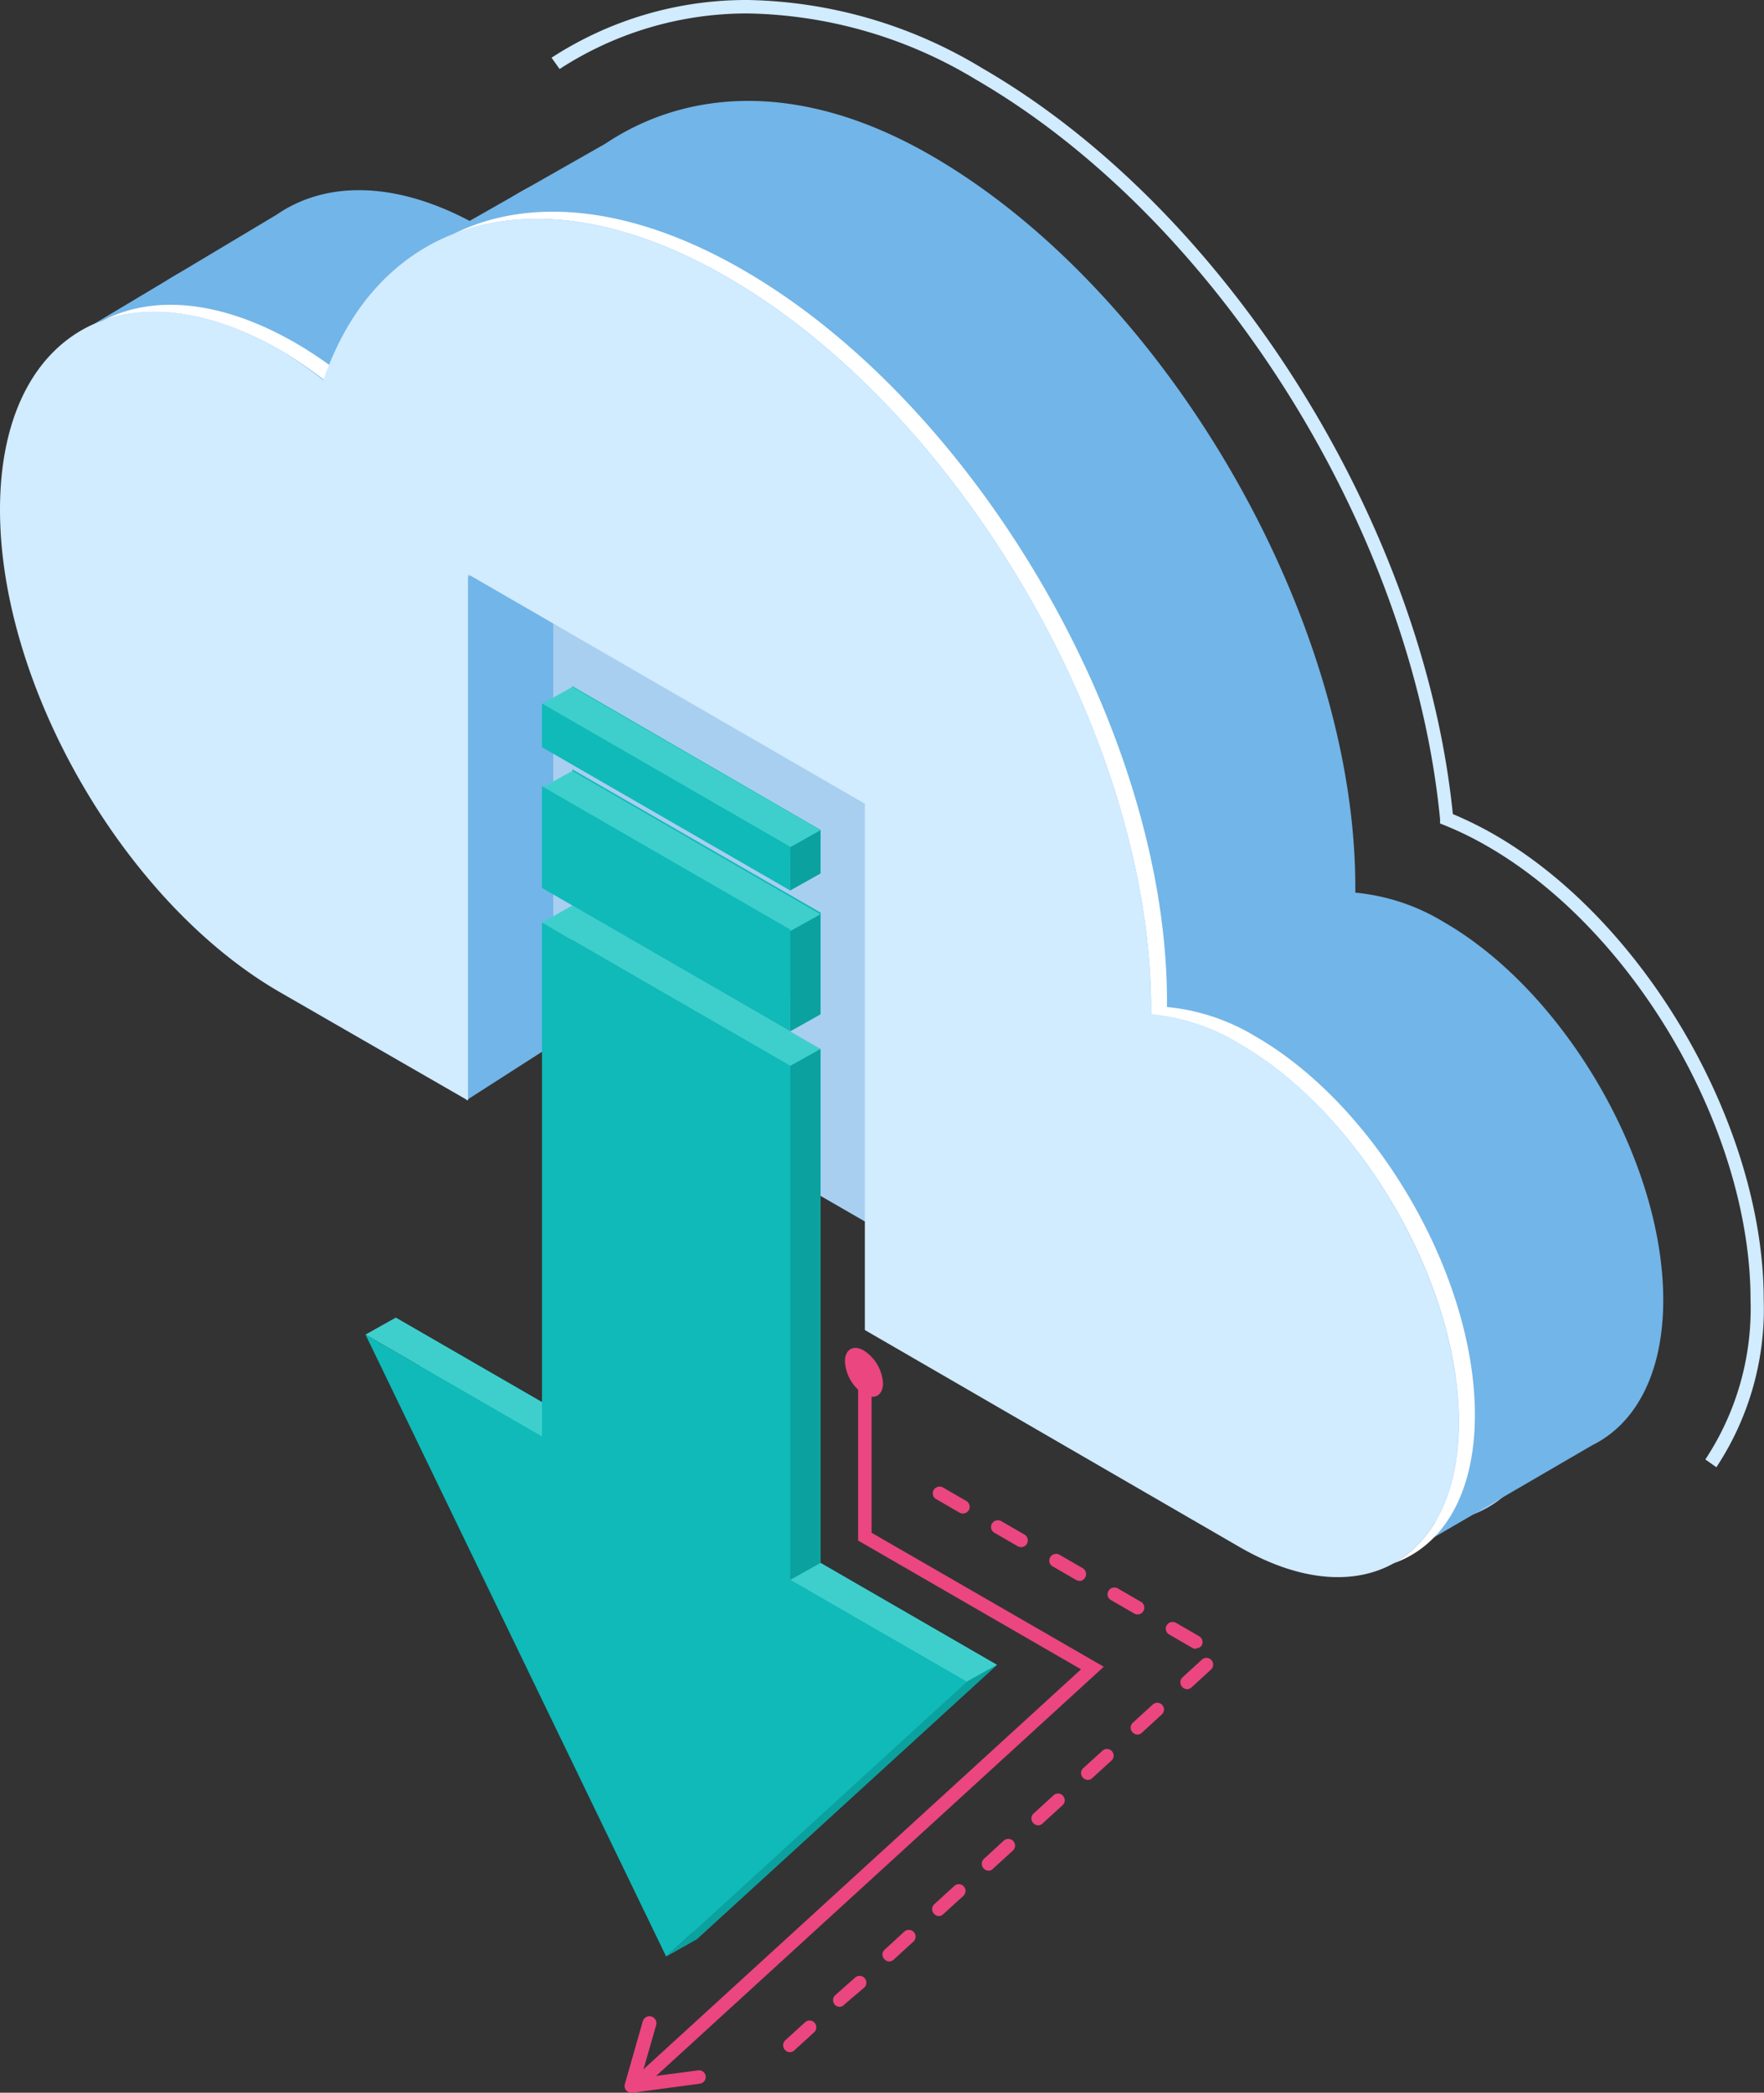 <svg xmlns="http://www.w3.org/2000/svg" viewBox="0 0 131.13 155.55">
    <rect x="0" y="0" width="131.13" height="155.55" fill="#333333" stroke="none"/>
    <defs>
        <style>
            .cls-1{fill:#a8cff0;}.cls-2{fill:#72b5e8;}.cls-3{fill:#d1ebff;}.cls-4{fill:#fff;}.cls-5{fill:#0fbab8;}.cls-6{fill:#3ecfcd;}.cls-7{fill:#0ba19f;}.cls-8{fill:#eb4680;}
        </style>
    </defs>
    <g id="Слой_2" data-name="Слой 2">
        <g id="Layer_1" data-name="Layer 1">
            <path class="cls-1"
                  d="M99.09,73.51a15.43,15.43,0,0,0-6.6-2.2c0-.14,0-.26,0-.41,0-20-14.11-44.32-31.53-54.38C47,8.44,35.13,12.08,31,24.2A31.34,31.34,0,0,0,27.72,22C16.24,15.34,6.94,20.65,6.94,33.82s9.3,29.23,20.78,35.86l71.37,41.2c9,5.2,16.29,1,16.29-9.28S108.09,78.7,99.09,73.51Z"/>
            <polygon class="cls-2" points="34.66 81.79 41.13 77.64 41.13 38.8 34.66 42.96 34.66 81.79"/>
            <path class="cls-3"
                  d="M127.59,109.06l-.82-.58a20.33,20.33,0,0,0,3.36-11.85c0-12.58-8.58-27.39-19.53-33.71a25.23,25.23,0,0,0-3.27-1.6l-.28-.11,0-.31c-2.08-21.5-16.6-44.62-34.53-55A33.78,33.78,0,0,0,55.6,1a25.55,25.55,0,0,0-14,4.13L41,4.29A26.56,26.56,0,0,1,55.6,0,34.73,34.73,0,0,1,73,5.06c18.11,10.46,32.79,33.73,35,55.45a28,28,0,0,1,3.11,1.54c11.23,6.49,20,21.68,20,34.58A21.35,21.35,0,0,1,127.59,109.06Z"/>
            <path class="cls-2"
                  d="M123.64,96.63c0-10.31-7.3-22.89-16.29-28.08a15.43,15.43,0,0,0-6.6-2.2c0-.14,0-.27,0-.41,0-20-14.12-44.33-31.53-54.38C59.46,5.92,51,6.67,45,10.68L34.91,16.42c-5.69-3-10.77-2.93-14.35-.46L7,24.07c3.67-1.6,8.48-1.08,13.76,2a32.3,32.3,0,0,1,3.29,2.23c4.11-12.12,16-15.76,30-7.67C71.46,30.64,85.57,55,85.57,75c0,.14,0,.27,0,.41a15.3,15.3,0,0,1,6.6,2.2c9,5.19,16.28,17.76,16.28,28.08,0,4.37-1.31,7.63-3.5,9.54l13.42-7.81,0,0C121.59,105.83,123.64,102.09,123.64,96.63Z"/>
            <path class="cls-4"
                  d="M93.35,77.05a15.52,15.52,0,0,0-6.6-2.2c0-.14,0-.27,0-.41,0-20-14.11-44.33-31.52-54.38-8.35-4.82-15.93-5.47-21.56-2.65,5.49-2.18,12.6-1.31,20.37,3.18C71.46,30.64,85.57,55,85.57,75c0,.14,0,.27,0,.41a15.3,15.3,0,0,1,6.6,2.2c9,5.19,16.28,17.76,16.28,28.08,0,5.22-1.87,8.86-4.88,10.52,3.7-1.29,6.07-5.17,6.07-11.05C109.63,94.81,102.34,82.24,93.35,77.05Z"/>
            <path class="cls-4"
                  d="M20.79,26a32.3,32.3,0,0,1,3.29,2.23c.13-.37.26-.74.4-1.1A29.93,29.93,0,0,0,22,25.51c-5.57-3.22-10.63-3.62-14.36-1.68C11.2,22.53,15.79,23.15,20.79,26Z"/>
            <path class="cls-3"
                  d="M92.16,77.58a15.3,15.3,0,0,0-6.6-2.2c0-.14,0-.27,0-.41,0-20-14.11-44.33-31.52-54.38-14-8.09-25.86-4.45-30,7.67A32.3,32.3,0,0,0,20.79,26C9.31,19.41,0,24.71,0,37.89S9.31,67.11,20.79,73.74l14,8.06V42.68L64.29,59.74V98.86L92.16,115c9,5.19,16.28,1,16.28-9.29S101.15,82.77,92.16,77.58Z"/>
            <path class="cls-5"
                  d="M61,67.83,42.54,57.18v7.57L61,75.4Zm0-6.14L42.54,51v3.24L61,64.93Zm0,54.48V78L42.54,67.31v38.21L29.42,97.94l22.34,46.23,22.35-20.42Z"/>
            <polygon class="cls-6" points="74.11 123.75 71.86 125 58.74 117.43 60.99 116.17 74.11 123.75"/>
            <polygon class="cls-7" points="71.86 125 49.52 145.43 51.76 144.17 74.11 123.75 71.86 125"/>
            <polygon class="cls-7" points="58.74 79.22 58.74 117.43 60.99 116.17 60.99 77.97 58.74 79.22"/>
            <polygon class="cls-7" points="58.74 76.66 60.99 75.4 60.99 67.83 58.74 69.09 58.74 76.66"/>
            <polygon class="cls-7" points="58.74 66.19 60.99 64.93 60.99 61.69 58.74 62.94 58.74 66.19"/>
            <polygon class="cls-6" points="29.42 97.94 27.17 99.2 40.29 106.78 42.54 105.52 29.42 97.94"/>
            <polygon class="cls-6" points="40.29 68.57 42.54 67.31 60.99 77.97 58.74 79.22 40.29 68.57"/>
            <polygon class="cls-6" points="40.29 58.56 42.54 57.3 60.99 67.96 58.74 69.21 40.29 58.56"/>
            <polygon class="cls-6" points="40.29 52.32 42.54 51.06 60.99 61.71 58.74 62.97 40.29 52.32"/>
            <path class="cls-8"
                  d="M58.73,152.54a.5.5,0,0,1-.37-.16.51.51,0,0,1,0-.71l1.48-1.35a.5.5,0,0,1,.68.74l-1.48,1.35A.5.5,0,0,1,58.73,152.54Zm3.69-3.37a.5.5,0,0,1-.33-.87L63.56,147a.5.5,0,1,1,.68.74L62.76,149A.5.5,0,0,1,62.42,149.17Zm3.69-3.37a.48.48,0,0,1-.36-.17.48.48,0,0,1,0-.7l1.47-1.35a.5.5,0,0,1,.68.74l-1.48,1.35A.53.53,0,0,1,66.11,145.8Zm3.69-3.38a.46.46,0,0,1-.36-.16.5.5,0,0,1,0-.71l1.47-1.34a.5.5,0,1,1,.68.73l-1.48,1.35A.48.48,0,0,1,69.8,142.42Zm3.7-3.37a.49.49,0,0,1-.37-.16.5.5,0,0,1,0-.71l1.47-1.35a.51.51,0,0,1,.71,0,.5.5,0,0,1,0,.71l-1.48,1.35A.46.46,0,0,1,73.5,139.05Zm3.69-3.37a.52.52,0,0,1-.37-.16.5.5,0,0,1,0-.71l1.48-1.35a.49.49,0,0,1,.7,0,.5.5,0,0,1,0,.71l-1.48,1.35A.51.51,0,0,1,77.19,135.68Zm3.69-3.38a.49.49,0,0,1-.37-.16.49.49,0,0,1,0-.7L82,130.09a.5.5,0,0,1,.67.73l-1.48,1.35A.46.46,0,0,1,80.88,132.3Zm3.69-3.37a.49.49,0,0,1-.37-.16.5.5,0,0,1,0-.71l1.48-1.35a.5.5,0,0,1,.7,0,.5.5,0,0,1,0,.71l-1.47,1.35A.5.5,0,0,1,84.57,128.93Zm3.69-3.37a.52.52,0,0,1-.37-.16.5.5,0,0,1,0-.71l1.48-1.35a.5.5,0,0,1,.67.74l-1.47,1.35A.5.5,0,0,1,88.26,125.56Zm.63-3a.47.47,0,0,1-.25-.07l-1.73-1a.49.49,0,0,1-.18-.68.51.51,0,0,1,.68-.19l1.73,1a.51.51,0,0,1,.19.69A.5.5,0,0,1,88.89,122.52ZM84.56,120a.47.47,0,0,1-.25-.07l-1.73-1a.49.49,0,0,1-.18-.68.51.51,0,0,1,.68-.19l1.73,1a.51.51,0,0,1,.19.69A.5.5,0,0,1,84.56,120Zm-4.33-2.5a.47.47,0,0,1-.25-.07l-1.73-1a.49.49,0,0,1-.18-.68.51.51,0,0,1,.68-.19l1.73,1a.51.51,0,0,1,.19.69A.5.5,0,0,1,80.23,117.52ZM75.9,115a.47.47,0,0,1-.25-.07l-1.73-1a.49.49,0,0,1-.18-.68.51.51,0,0,1,.68-.19l1.73,1a.51.51,0,0,1,.19.69A.5.5,0,0,1,75.9,115Zm-4.33-2.5a.47.47,0,0,1-.25-.07l-1.73-1a.49.49,0,0,1-.18-.68.51.51,0,0,1,.68-.19l1.73,1a.5.5,0,0,1-.25.94Z"/>
            <polygon class="cls-8"
                     points="48.1 154.92 47.43 154.18 80.36 124.08 63.79 114.51 63.79 101.52 64.79 101.52 64.79 113.93 82.05 123.89 48.1 154.92"/>
            <path class="cls-5"
                  d="M58.74,69.09,40.29,58.44V66L58.74,76.66Zm0-6.15L40.29,52.29v3.25L58.74,66.19Zm0,54.49V79.22L40.29,68.57v38.21L27.17,99.2l22.35,46.23L71.87,125Z"/>
            <path class="cls-8"
                  d="M46.93,155.55a.52.52,0,0,1-.38-.17.5.5,0,0,1-.1-.47l1.33-4.66a.5.5,0,1,1,1,.27l-1.13,3.93,4.25-.56a.5.5,0,0,1,.56.43.51.51,0,0,1-.43.56l-5,.67Z"/>
            <path class="cls-8"
                  d="M65.64,102.82c0,.9-.64,1.26-1.42.81a3.11,3.11,0,0,1-1.41-2.44c0-.89.63-1.26,1.41-.8A3.12,3.12,0,0,1,65.64,102.82Z"/>
        </g>
    </g>
</svg>